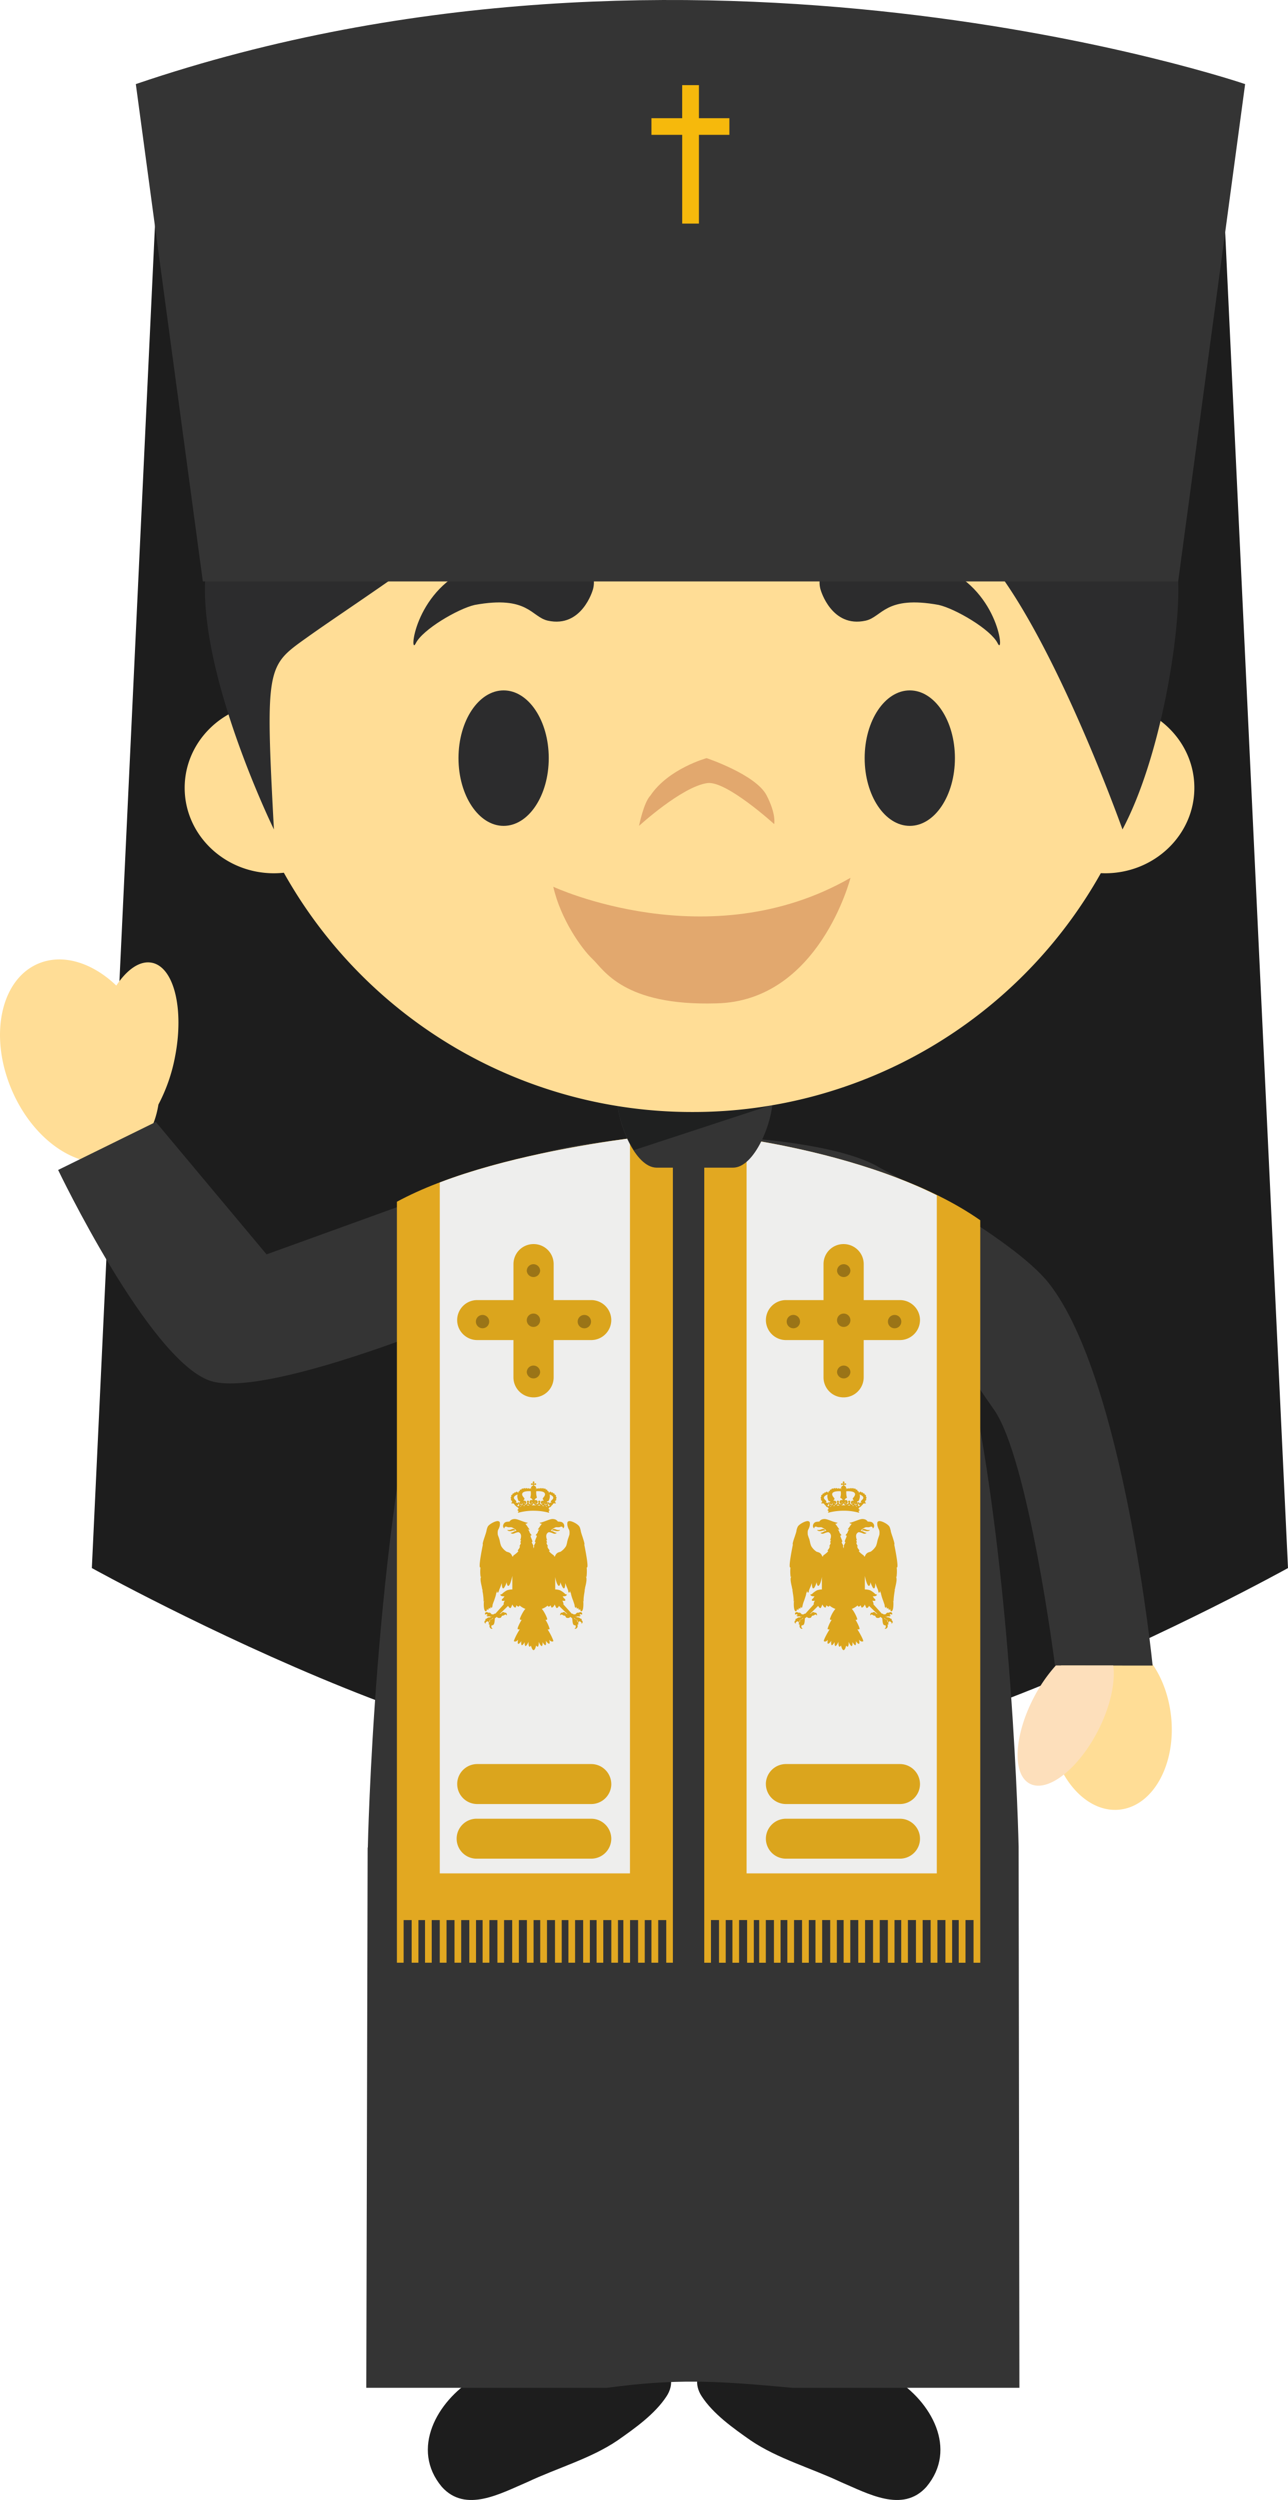 <svg xmlns="http://www.w3.org/2000/svg" width="57.08" height="110.712"><g fill-rule="evenodd" stroke-miterlimit="10" data-paper-data="{&quot;isPaintingLayer&quot;:true}" style="mix-blend-mode:normal"><path fill="#1d1d1d" d="m30.233 3.771.365 73.185C25.107 81.102 4.07 69.441 4.07 69.441L7.075 5.585z"/><path fill="#1d1d1d" d="m54.075 5.585 3.005 63.856s-21.037 11.661-26.53 7.515l.367-73.185zm-14.442 99.752c1.636 1.004 2.825 3.122 1.422 4.794-1.057 1.177-2.613.284-3.798-.216-1.31-.619-2.803-1.036-3.985-1.838-.765-.535-1.666-1.17-2.18-1.964-.16-.244-.237-.542-.18-.776zm-18.63 0c-1.637 1.004-2.823 3.122-1.422 4.794 1.057 1.177 2.615.284 3.797-.216 1.31-.619 2.804-1.036 3.986-1.838.765-.535 1.665-1.17 2.18-1.964.16-.244.237-.542.18-.776z"/><path fill="#4f4f4f" d="m41.607 81.724-1.78 23.675h-9.024l-.344-17.121h-.262l-.347 17.121h-9.023l-1.783-23.675z"/><path fill="#ffdd96" d="M51.899 76.01c.226 2.126-.796 3.973-2.284 4.13-.971.102-1.901-.544-2.491-1.595-.551.454-1.092.632-1.482.428-.73-.385-.644-1.971.193-3.538a6.2 6.2 0 0 1 1.09-1.491c.409-.839 1.075-1.412 1.873-1.495 1.488-.156 2.875 1.437 3.1 3.562M6.726 42.634c.985.188 1.444 2.055 1.03 4.168a7.5 7.5 0 0 1-.735 2.112c-.18 1.117-.748 2.012-1.643 2.39-1.67.704-3.844-.658-4.86-3.042C-.5 45.876.03 43.377 1.699 42.673c1.092-.459 2.399-.037 3.455.973.478-.715 1.046-1.114 1.57-1.012" data-paper-data="{&quot;origPos&quot;:null}"/><path fill="#343434" d="m6.905 49.685 4.908 5.865 10.554-3.816-.01.017c1.824-1.204 6.706-1.384 6.706-1.384l1.59.045h.134l1.595-.06s4.78.211 6.648 1.386c-.003-.002-.003-.004-.003-.004s5.839 3.04 7.456 5.096c3.326 4.224 4.598 16.93 4.598 16.93l-4.327-.004s-1.171-9.177-2.716-11.348c-.56-.787-.9-1.321-1.112-1.738 1.97 9.027 2.216 21.107 2.216 21.107l.035 23.967h-10.07c-3.442-.322-5.17-.405-8.207 0H16.233l.06-23.926h.008s.278-13.768 2.629-22.898c-1.376.539-7.7 2.919-9.65 2.217-2.707-.975-6.704-9.325-6.704-9.325z"/><path fill="#fddfbb" d="M49.334 73.755c.104.75-.127 1.825-.68 2.901-.874 1.691-2.223 2.74-3.01 2.338-.788-.4-.716-2.101.158-3.794a6.817 6.817 0 0 1 .99-1.445z"/><path fill="#e2a821" d="M43.442 54.04v32.88h-.298v-1.89h-.356v1.89h-.3v-1.89h-.292v1.89h-.297v-1.89h-.356v1.89h-.3v-1.89h-.354v1.89h-.297v-1.89h-.356v1.89h-.297v-1.89h-.297v1.89h-.295v-1.89h-.36v1.89h-.296v-1.89h-.354v1.89h-.301v-1.89h-.354v1.89h-.295v-1.89h-.3v1.89h-.295v-1.89h-.356v1.89h-.297v-1.89h-.295v1.89h-.3v-1.89h-.354v1.89h-.297v-1.89h-.3v1.89h-.294v-1.89h-.36v1.89h-.294v-1.89h-.238v1.89h-.297v-1.89h-.356v1.89h-.295v-1.89h-.297v1.89h-.297v-1.89h-.357v1.89h-.297V50.191s7.736.706 12.23 3.848"/><path fill="#eeeeed" d="M33.086 82.964V50.445c2.139.337 5.58 1.065 8.43 2.488v30.03h-8.43z"/><path fill="#dba51d" d="M38.272 70.696v.005zm-3.264-1.286c-.061-.083.122-.965.13-1.009h-.001c-.025-.019.015-.154.085-.354.029-.089.057-.174.07-.224 0-.01 0-.02.004-.03a.602.602 0 0 1 .066-.198c.073-.104.31-.234.433-.234.054 0 .087.039.092.063.02.126-.02.21-.05.28a.385.385 0 0 0-.04.095.96.96 0 0 0 0 .16c.006.03.026.082.04.13.015.036.028.069.036.095.005.02.009.05.018.076.012.07.031.138.057.204.056.097.133.18.225.244.019.012.04.02.063.024.068.021.15.045.206.197h.039a.169.169 0 0 0-.01-.015c-.005-.015.023-.039.07-.071.055-.044.135-.099.165-.159h-.007c-.014 0-.02-.009-.024-.013-.002-.006.007-.02.027-.046a.334.334 0 0 0 .073-.141h-.01a.044.044 0 0 1-.01-.013c-.001-.004.006-.017.016-.039a.437.437 0 0 0 .046-.115c-.004.002-.017.002-.017.002a.054.054 0 0 1-.008-.013c-.003-.005.004-.02.01-.048a.347.347 0 0 0 .026-.067c-.01.011-.03.015-.03.015h-.007l-.004-.002v-.002c.045-.113.052-.205.015-.27-.033-.065-.096-.08-.096-.08h-.002c-.077.011-.123.03-.16.043a.239.239 0 0 1-.09.028c-.026 0-.087-.017-.087-.043l-.002-.007.004.005a.27.27 0 0 0 .119-.039c.039-.02.078-.044.12-.044h.008c.005-.045-.144-.135-.205-.158a.195.195 0 0 0-.048-.005l-.042.002h-.037a.285.285 0 0 1-.052-.004l-.018-.009c-.02-.006-.041-.015-.063-.015-.04 0-.06.024-.068.076l-.002.009-.002-.007c-.052-.039-.066-.104-.042-.165a.186.186 0 0 1 .172-.128s.049-.007.09-.007c0 0 .003 0 .005.003.004-.01.01-.013.017-.02.03-.037.077-.091.214-.098.08-.002.19.042.304.083.088.037.179.064.273.082h.01l-.01.009s-.031.037-.091.037h-.007c.035.04.067.082.096.127.005.01.013.019.022.03.009.015.02.03.03.043.022.028.036.046.027.056-.003.003-.013.005-.013.005a.162.162 0 0 1-.055-.024c.015.019.042.052.048.067.009.016.017.033.024.05.009.024.018.05.028.063.004.01.011.018.02.024.024.024.05.054.042.074a.075.075 0 0 1-.022.007c-.007 0-.013 0-.02-.003.007.009.01.016.007.018 0 .002-.005.002-.007.006.002.002.002.005.002.007.005.026.025.065.04.106.028.066.054.124.037.148-.003.004-.013.004-.013.004h-.005s-.002.003-.006 0a.254.254 0 0 0 .042.092c.02.043.039.075.03.095l-.011.007c.004.015.018.052.024.095.007-.043.022-.08.022-.095a.03.03 0 0 0-.004-.007c-.011-.019.006-.052.03-.095.016-.03.03-.06.042-.092-.01.003-.013 0-.013 0-.01 0-.011 0-.016-.004-.013-.024.01-.082.039-.148.018-.041.036-.08.04-.108v-.005c0-.004-.002-.004-.004-.006-.003-.005.002-.008.004-.018-.004.003-.02.003-.02.003-.01 0-.02-.003-.02-.007-.008-.019.02-.05.04-.074a.072.072 0 0 0 .022-.024.246.246 0 0 0 .028-.063c.009-.021.013-.039.022-.05a.406.406 0 0 1 .053-.067 1.18 1.18 0 0 1-.062.024c-.004 0-.008-.002-.008-.005-.01-.01.004-.028.028-.056.007-.014.02-.028.03-.044.007-.01.016-.019.022-.03a.825.825 0 0 1 .094-.126h-.008a.122.122 0 0 1-.092-.036l-.004-.01h.006c.083-.01.179-.047.273-.082.116-.041.22-.085.304-.083.138.007.182.061.212.098.007.007.013.01.02.02l.006-.003c.04 0 .09.007.09.007.087 0 .148.065.172.128a.146.146 0 0 1-.041.165l-.002.007-.005-.009c-.011-.052-.03-.076-.067-.076-.024 0-.044.009-.064.015a.044.044 0 0 0-.017.009.292.292 0 0 1-.052.004h-.04l-.037-.002a.267.267 0 0 0-.05.005c-.062.023-.21.113-.206.158h.009c.04 0 .079.024.12.043.037.02.079.042.116.04l.004-.005v.007c0 .026-.061.043-.087.043h-.002a.222.222 0 0 1-.087-.028c-.04-.013-.086-.033-.16-.043h-.005s-.061.015-.096.08c-.033.065-.028.157.016.27v.002l-.003.002h-.015a.04.04 0 0 1-.02-.015c.007.026.016.047.022.067.01.028.016.043.013.048-.002.009-.018.013-.018.013l-.01-.002c.01.04.026.078.046.114.013.023.022.036.015.04-.002.006-.004.013-.017.013h-.003a.294.294 0 0 0 .077.141c.017.026.028.039.024.046 0 .004-.021.012-.021.012h-.01c.034.062.11.118.164.16.048.034.077.056.075.071-.005.007-.011.015-.018.015h.05c.055-.152.14-.176.206-.197.024-.007.043-.011.065-.024a.83.83 0 0 0 .225-.244 1.33 1.33 0 0 0 .057-.204c.005-.026.013-.056.018-.076l.032-.095c.016-.048.035-.1.042-.13a.642.642 0 0 0 0-.16.308.308 0 0 0-.037-.095c-.03-.07-.07-.154-.053-.28.004-.024.035-.063.094-.063.123 0 .36.13.433.234.03.042.05.133.068.198l.002.03c.021.075.045.15.072.224.063.2.107.334.08.354h-.001c.01.044.192.926.13 1.009-.001.004-.01.006-.01.006h-.012c.006.029.022.183-.005.417l-.002.009-.028-.037c.014.029.023.06.028.092.012.11-.024.252-.048.367a.828.828 0 0 0-.024.128v.009l-.004-.005c0-.004-.011-.011-.02-.026v.005c.008.015.013.03.018.043 0 .026-.01.072-.018.126-.013.096-.035.23-.035.372v.008l-.004-.004c0-.005-.018-.02-.03-.035l.008.02a.078.078 0 0 1 .017.026c.005.048.013.319-.05.402-.013.016-.026.024-.041.026h-.003c-.02 0-.037-.037-.05-.111-.01.018-.024.046-.037.046l-.002-.002c-.026-.005-.04-.061-.046-.096-.004.015-.022.04-.037.04-.024 0-.037-.049-.044-.09-.004.022-.031.054-.031.054-.03 0-.04-.058-.045-.1 0-.01-.003-.019-.003-.026-.015-.05-.041-.121-.067-.197a2.12 2.12 0 0 1-.092-.298c-.002-.015-.007-.031-.004-.044h-.014a.816.816 0 0 0-.024-.08c-.006.03-.017.074-.036.074h-.01l-.015.002-.022-.085a.346.346 0 0 0-.036-.104c-.027-.059-.055-.139-.09-.235 0 .054-.007.189-.04.224-.008.007-.022.009-.022.009-.011 0-.021-.007-.035-.013a.87.87 0 0 1-.115-.256c-.01.052-.028.16-.068.16h-.005c-.072-.006-.135-.239-.18-.441v.599h.03a.657.657 0 0 1 .212.04.92.92 0 0 1 .212.156c.02.018.043.02.06.022.007.002.014.002.016.009.005.002.005.004.005.006-.014.05-.064.07-.16.07h-.026c.004.004.006.009.01.012.023.038.044.075.066.09.009.004.057.043.04.083-.007.013-.024.017-.048.017a.317.317 0 0 1-.084-.011c.04.067.062.133.046.165l.374.413.01-.002c.027 0 .045.009.053.02.003.003.003-.003.003.013h.096c.008-.016.057-.068.08-.074.009-.003.032-.003.032-.003a.12.12 0 0 1 .03.003l.006.004a.11.11 0 0 1 .07-.03c.03 0 .062.017.072.041a.065.065 0 0 1-.006.074l-.002.004-.003-.004c-.01-.018-.026-.025-.057-.025l-.03.02c0 .013-.004.033-.004.037a.036.036 0 0 0 .018.003l.03-.005.006-.002-.005.007c0 .004-.027.043-.08.045a.51.51 0 0 1-.041-.01.073.073 0 0 0-.033.01.094.094 0 0 1-.033.009c-.011 0-.032-.009-.042-.013v.004c.01.018.066.035.09.039a.26.26 0 0 1 .063.009.18.18 0 0 1 .057.043c.005.003.02.005.02.005.01.002.026.005.033.015.008.009.008.017.002.037 0 .004-.004.006-.01.006.036.027.058.057.058.09a.087.087 0 0 1-.052.071l-.01.002.005-.006a.06.06 0 0 0 .002-.044c-.02-.036-.083-.054-.091-.056-.018.017-.033.033-.05.033h-.003c-.024-.005-.024-.031-.026-.048 0-.011-.002-.015-.004-.024-.018-.033-.042-.035-.053-.035v.002l-.002-.002c-.002-.002-.08-.052-.105-.085.009.043.054.066.094.083.024.013.042.02.052.03.005.009.003.024.003.037 0 .013-.003.029.002.037.002.002.015.005.015.005.018.006.037.008.039.032.003.007-.004.011-.013.02-.004.004-.013.008-.013.013 0 .002.009.006.013.008.009.006.016.011.016.016-.003.019-.038.024-.055.024a.137.137 0 0 1-.007.136.11.11 0 0 1-.096.053.05.05 0 0 1-.017-.013v-.003l.004-.002a.094.094 0 0 0 .044-.058c.009-.031-.007-.068-.018-.085l-.024.004c-.085 0-.096-.132-.107-.23a.277.277 0 0 0-.017-.094c-.002-.004-.018-.008-.018-.008-.008-.003-.013-.003-.015-.005-.007-.002-.011-.011-.015-.017-.01-.008-.016-.018-.02-.018-.006-.002-.017.01-.026.02-.01.004-.015.013-.024.018a.175.175 0 0 1-.064.01c-.03 0-.057-.004-.067-.015-.016-.009-.03-.032-.042-.055-.004-.012-.013-.02-.017-.03-.06-.004-.1-.017-.116-.045h-.005l-.008-.002a.067.067 0 0 0-.033-.007s-.018.007-.044.042l-.004.01v-.011a.122.122 0 0 1 .017-.1c.022-.024.057-.024.07-.024h.018a.025.025 0 0 1 .01-.015c.009-.006.044-.008.044-.008.018 0 .03.002.038.008a.195.195 0 0 1 .048.046c.006.002.039.022.052.028l.02.002-.376-.36a.248.248 0 0 1-.037.058c-.02.026-.06.039-.06.039-.027 0-.063-.093-.087-.158-.035.071-.087.134-.126.134-.011 0-.02-.002-.024-.01-.011-.005-.02-.039-.027-.089-.035.03-.072.058-.096.058h-.008c-.018-.004-.031-.028-.04-.052a.881.881 0 0 1-.258.154c.078.07.22.346.238.437.003.008.009.033-.004.038-.018.006-.048.01-.048.01-.007 0-.015 0-.022-.004.079.128.164.304.179.378 0 .011.007.034-.011.041a.14.14 0 0 1-.052.009c-.01 0-.02 0-.033-.002.103.154.234.402.256.488.004.024.009.037 0 .04-.015.004-.03.01-.044.01-.057 0-.094-.034-.14-.084.023.078.024.15.013.171a.127.127 0 0 1-.015.016l-.004.002c-.033 0-.085-.054-.134-.124a.413.413 0 0 1-.008.172c-.003.004-.007.01-.013.01h-.005c-.03 0-.078-.065-.122-.141.002.082-.002.148-.022.172-.003.004-.013.007-.013.007-.04 0-.092-.092-.136-.19.007.095-.006.178-.028.205a.02.02 0 0 1-.013.01c-.002.003-.004.003-.004.003-.018 0-.042-.02-.068-.048-.022.11-.064.2-.11.2-.048 0-.09-.096-.113-.207-.024.033-.048.055-.07.055l-.007-.003s-.008-.002-.013-.01c-.02-.027-.03-.109-.026-.205-.044.099-.096.189-.135.189-.007 0-.011-.002-.013-.007-.018-.023-.027-.088-.02-.17-.048.075-.094.14-.127.14h-.002c-.004-.002-.011-.006-.013-.013a.448.448 0 0 1-.007-.184c-.05.074-.107.132-.142.132h-.004c-.01-.002-.011-.004-.013-.011-.013-.021-.01-.087.008-.165-.041.05-.087.078-.126.078-.018 0-.031-.006-.044-.01-.011-.003-.011-.016-.007-.04.024-.086.15-.332.254-.486l-.024.001a.12.12 0 0 1-.055-.01c-.015-.007-.011-.031-.006-.041.041-.133.101-.26.177-.378-.007.003-.016.003-.024.003a.1.1 0 0 1-.044-.01c-.015-.004-.011-.028-.007-.037.05-.16.132-.308.239-.437a.836.836 0 0 1-.26-.147c-.01.023-.02.041-.035.046h-.01c-.023 0-.06-.029-.095-.06-.01.05-.02.085-.027.09-.004.008-.013.01-.024.01-.038 0-.091-.063-.128-.135-.022.064-.06.16-.086.16-.02 0-.04-.014-.061-.04a.57.57 0 0 1-.037-.058l-.367.36a.078.078 0 0 1 .015-.002l.048-.028a.195.195 0 0 1 .049-.046c.01-.006.02-.008.05-.008a.123.123 0 0 1 .032.008c.003.005.007.009.013.015h.014c.015 0 .048 0 .072.025.02.03.026.066.017.1v.01l-.006-.011c-.023-.034-.053-.041-.053-.041-.01 0-.015.004-.027.007-.003.002-.01.002-.01.002-.017.028-.055.041-.116.046-.007.008-.011.017-.017.03-.016.022-.024.045-.04.054-.015.011-.037.015-.067.015a.15.15 0 0 1-.064-.011c-.008-.004-.017-.013-.024-.016-.011-.012-.02-.023-.028-.02-.002 0-.011.008-.015.017-.005.007-.011.015-.018.017-.004.002-.01.002-.022.005a.055.055 0 0 0-.013.008c-.01.014-.011.048-.017.094-.007.098-.02.23-.105.23-.01 0-.016-.002-.027-.004-.008.017-.026.055-.017.085.004.021.022.043.048.058l.002.002-.002.003c-.004.01-.03.013-.03.013-.022 0-.057-.016-.08-.053-.014-.021-.036-.066-.01-.136-.015 0-.05-.004-.053-.024-.004-.005.007-.009.014-.016.006-.002.013-.006.013-.008 0-.005-.004-.009-.014-.013-.006-.009-.01-.013-.01-.02.002-.024.02-.026.043-.032l.009-.005c.007-.008.002-.024.002-.037 0-.013-.002-.028.007-.037.006-.01.026-.017.048-.03.04-.017.089-.039.096-.083a.588.588 0 0 1-.105.085v.002-.002h-.004a.056.056 0 0 0-.05.035c-.005.009-.005.013-.005.024-.004.018-.006.043-.026.048h-.004c-.018 0-.03-.016-.046-.033-.016.002-.074.02-.094.056a.074.074 0 0 0 0 .044l.004.006-.007-.002c-.03-.013-.05-.039-.05-.071 0-.033.02-.063.057-.09-.006 0-.015-.002-.015-.006-.002-.02-.002-.028.006-.037.007-.011.02-.013.037-.015a.045.045 0 0 0 .013-.005.217.217 0 0 1 .06-.043c.015-.007.065-.008.065-.008.02-.005.079-.022.09-.04v-.004c-.011.004-.035.013-.055.013 0 0-.011-.002-.024-.009a.06.06 0 0 0-.035-.011l-.015.005c-.011.004-.015.006-.024.006-.05-.002-.08-.041-.08-.045l-.005-.007.01.002s.014.005.035.005c0 0 .005 0 .009-.003-.002-.004-.002-.024-.002-.036a.166.166 0 0 0-.045-.02c-.02 0-.03.006-.04.024l-.005.004-.001-.004c-.018-.025-.023-.048-.01-.075a.084.084 0 0 1 .073-.04.116.116 0 0 1 .072.03c0-.002.004-.004.01-.007h.025c.013 0 .026 0 .03.003a.213.213 0 0 1 .083.074h.096c0-.016 0-.009.003-.013.006-.011.023-.018.053-.018h.01l.374-.413c-.018-.03.006-.098.046-.164a.375.375 0 0 1-.086.01c-.026 0-.036-.004-.046-.017-.017-.04.033-.079.04-.083.022-.015.04-.052.068-.089 0-.004.004-.011.004-.013h-.033c-.087 0-.135-.024-.147-.072v-.004c.005-.009.02-.009.02-.009.016-.002.037-.004.057-.022a.92.92 0 0 1 .212-.156.628.628 0 0 1 .208-.039h.013v-.557c-.03.192-.096.392-.162.398h-.002c-.042 0-.06-.108-.068-.161-.037.117-.078.217-.118.257-.01.006-.03.013-.03.013h-.007a.037.037 0 0 1-.015-.009c-.037-.034-.04-.174-.042-.224a2.136 2.136 0 0 1-.092.233.713.713 0 0 0-.038.104c0 .024-.01.087-.04.087v-.002c-.02 0-.031-.044-.035-.074a.643.643 0 0 0-.025.072c0 .002-.01.008-.01.008h-.004c0 .014-.003.029-.005.044-.004.006-.004.013-.004.015-.013.072-.053.176-.086.28-.03.073-.055.149-.072.226-.008.042-.017.1-.043.1h-.005c-.013 0-.024-.032-.03-.054-.007.041-.018.089-.044.093-.015 0-.031-.028-.037-.043-.004.035-.022.091-.046.096l-.007.002c-.015 0-.023-.028-.033-.045-.012.073-.028.11-.05.11a.056.056 0 0 1-.041-.026c-.066-.082-.055-.354-.05-.402a.052.052 0 0 1 .015-.026.088.088 0 0 0 .009-.02c-.011.015-.03.031-.03.035l-.005.004v-.008c.005-.142-.02-.276-.035-.372-.006-.054-.018-.1-.016-.126 0-.013.009-.028.016-.043 0-.003 0-.005.002-.005-.01.016-.02.022-.02.026l-.004.005v-.009c-.002-.03-.014-.076-.024-.128-.026-.115-.06-.257-.052-.367.006-.024.02-.066.03-.092l-.031.038v-.01c-.028-.234-.008-.388-.006-.417h-.015l-.007-.006z"/><path fill="#dba51d" d="M38.474 67.805c.017-.005.059-.02.072-.04.004-.004.004-.008.004-.013v-.002l-.004.002c-.021.003-.061.005-.061.005-.055 0-.088-.016-.118-.029-.013-.004-.03-.008-.04-.015a.334.334 0 0 0-.065-.005.049.049 0 0 0-.02.01c-.011.004-.024.021-.035.037a.039.039 0 0 1-.011.015l-.004.006h.009l.03-.002c.035 0 .07.007.103.02l.037.01a.37.37 0 0 0 .103 0m-2.19-.048a.5.5 0 0 1-.065-.005l-.002-.002v.002c-.003.005 0 .011.002.016.015.019.057.034.072.037a.324.324 0 0 0 .102 0l.04-.009a.327.327 0 0 1 .133-.017h.007l-.005-.007c0-.004-.004-.009-.011-.017-.008-.016-.021-.033-.034-.037-.005-.007-.02-.007-.033-.007-.022 0-.042 0-.052.002a.211.211 0 0 1-.04.016c-.031.013-.066.028-.114.028m.562-1.047-.04-.011a.107.107 0 0 1-.033.033c.03-.009.059-.013.073-.022zm-.35-.178h-.003l.005.002zm.469.128a.133.133 0 0 1-.056.044.944.944 0 0 1 .113-.018.1.1 0 0 1-.057-.026zm.999.04c-.018.006-.033.008-.048.01l.076.02zm.313-.166.002-.002h-.002zm-1.041.133h-.004a.123.123 0 0 1-.094-.04c-.01.007-.031.04-.063.053l.162-.013zm.149-.103c-.013.061-.072.096-.131.1.048-.002.098-.002.15-.002h.079a.14.14 0 0 1-.098-.098zm.303.111a.092.092 0 0 1-.05-.045.2.2 0 0 1-.083.035c.049.002.09.008.134.01zm.158.025a.112.112 0 0 1-.037-.04.196.196 0 0 1-.055.026c.03 0 .062.004.092.013zm-.24-.162c-.011-.011-.02-.024-.02-.034 0-.028.022-.048.05-.048.022 0 .044.019.044.048 0 .013-.01.026-.017.034 0 .009.015.089.076.089h.017a.21.21 0 0 0 .042-.03c.013-.013.02-.028.017-.042 0-.017-.003-.028-.013-.03h-.004s-.015 0-.024.009c.013-.004.024-.004.028.004.009.016.01.026.007.039-.017.022-.057.027-.057.027h-.004s-.035-.003-.04-.059a.072.072 0 0 1 .02-.057c.02-.019.043-.032.063-.032.018 0 .027.004.035.013a.08.08 0 0 0-.021-.059c-.007-.013-.018-.022-.018-.035 0-.008.015-.03.033-.052.034-.043.08-.104.074-.163-.02-.106-.194-.121-.297-.121-.048 0-.092.002-.092.002-.008.158.015.228.022.258.007.012.009.016.007.022-.003.017-.057.039-.057.044h-.004c-.014.015-.04.052-.04.078.022-.007.039-.013.055-.013.063 0 .076.067.078.095a.066.066 0 0 1-.017.052c-.013.018-.035.024-.053.024h-.012s-.03-.004-.04-.054c0-.005 0-.013.004-.015l.018-.009h.004c.004 0 .014.002.024.018 0-.007 0-.011-.004-.016-.007-.008-.014-.013-.024-.013a.019.019 0 0 0-.022.012c-.007.004-.011.014-.01.03.01.058.084.06.093.06 0 0 .042-.004.066-.028a.062.062 0 0 0 .013-.048zm-.538.003c0 .013-.011.032-.024.047-.006.007-.02.016-.033.013-.032-.002-.048-.026-.046-.047 0-.02.013-.026.033-.022a.13.13 0 0 0-.022-.004h-.004c-.01.004-.013.019-.013.028.002.024.035.065.072.071.027.004.074-.028.077-.086a.044.044 0 0 1-.02-.037c0-.028.019-.048.046-.048.023 0 .043.019.043.048a.05.05 0 0 1-.013.034c.013.068.048.072.077.072h.013c.033 0 .079-.017.085-.065 0-.013-.037-.033-.037-.033s-.015.005-.02.016c-.004.003-.004.006-.004.013.006-.018.03-.022.03-.022s.022.008.02.03c0 .02-.02.05-.044.05h-.002c-.07-.008-.074-.045-.074-.074 0-.002 0-.006-.003-.008-.004-.017.005-.039.02-.057a.1.1 0 0 1 .07-.03c.017 0 .033.006.048.015a.12.12 0 0 0-.052-.085h-.004v-.002c-.013-.007-.046-.024-.048-.037 0-.006.002-.011.004-.022a.582.582 0 0 0 .015-.258s-.04-.002-.085-.002c-.098 0-.277.015-.293.121-.007.059.037.12.073.163.019.022.03.044.03.052 0 .013-.007.022-.015.035a.084.084 0 0 0-.027.058.068.068 0 0 1 .04-.01c.046 0 .085.043.087.083zm1.054.117c-.005.004-.014.004-.02.004-.016 0-.035-.015-.037-.03-.003-.037.017-.078.063-.085 0-.002.022-.002.022-.002s.019.002.035.017a.077.077 0 0 0-.018-.028c-.008-.011-.017-.022-.017-.033 0-.026.026-.047.05-.073.026-.027.06-.059.06-.098-.003-.087-.143-.137-.167-.146.046.122-.035.278-.042.285a.174.174 0 0 1-.085.022.09.09 0 0 1 .02.01c.01.011.01.038.007.068-.007.058-.07.063-.07.063s-.02.002-.03-.012c-.008-.006-.01-.016-.01-.03.005-.026.035-.03.035-.03h.007s.007 0 .017.009c0-.005-.002-.007-.006-.009-.005-.004-.018-.006-.018-.006a.056.056 0 0 0-.041.024c-.005.01-.013.023-.005.05.009.023.027.03.04.03l.01-.002h.009s.035-.005.07-.072v-.019c0-.02.015-.04.035-.04a.04.04 0 0 1 .04.039.036.036 0 0 1-.03.037v.003c-.02.026-.027.047-.021.067a.041.041 0 0 0 .022.024l.018.004c.017 0 .04-.009.056-.041zm-1.414-.047c.004.008 0 .03-.01.04-.01.013-.025.016-.045.009.024.026.046.039.06.039.023 0 .034-.024.034-.038a.094.094 0 0 0-.02-.06c-.02-.004-.028-.017-.028-.036 0-.02.015-.04.037-.04s.037.019.037.039c0 .009 0 .016-.006.022.02.044.06.07.094.072.008 0 .019-.007.028-.015.013-.013.015-.032.013-.052-.002-.016-.028-.042-.052-.037a.043.043 0 0 0-.02.01c.009-.004.022-.006.022-.006.022 0 .035.019.037.033 0 .008 0 .019-.01.026-.001.008-.01.015-.022.017h-.01c-.028 0-.07-.035-.074-.085 0-.021.007-.037.015-.043.009-.007.016-.013.027-.015-.037-.002-.08-.007-.094-.022-.007-.007-.086-.163-.04-.285-.026.009-.168.059-.168.146-.002.038.033.071.06.098.025.026.05.047.05.073 0 .011-.01.023-.02.033-.005.008-.01.02-.016.028a.092.092 0 0 1 .048-.017c.038 0 .068.035.073.065zm-.328-.198a.06.06 0 0 1 .017-.04.05.05 0 0 1-.03-.045c0-.02.019-.042.04-.046a.054.054 0 0 1-.016-.039c0-.024.022-.046.053-.046 0 0 .006 0 .01.002 0-.006-.004-.015-.004-.021 0-.026.017-.043.052-.043a.128.128 0 0 1 .022.01c-.002-.004-.002-.009-.002-.013 0-.023.02-.043.052-.043 0 0 .013.004.022.015.002-.024.022-.044.044-.044.024 0 .04.015.044.037l.035-.002c0-.004-.005-.009-.005-.017 0-.024.022-.046.053-.046l.013.004c-.005-.006-.007-.015-.007-.026 0-.024.024-.045.057-.045 0 0 .009.002.017.008l-.002-.008a.048.048 0 0 1 .048-.046c.014 0 .027.008.035.02.004-.022.044-.037.044-.037.02-.001.039.01.046.03a.045.045 0 0 1 .044-.033c.02 0 .04.018.043.044.002-.022.042-.037.042-.037.024 0 .039.015.045.037.005-.02.02-.028.04-.028a.042.042 0 0 1 .042.043v.005h.013a.117.117 0 0 1-.013-.059c0-.054.038-.1.09-.109v-.048h-.03c-.001.016-.034.022-.034.022s-.01-.006-.022-.021c0 0-.01-.01-.01-.02 0-.013.009-.024.019-.026.004-.009.035-.015.035-.015s.01.006.013.015h.03v-.033c-.012-.002-.022-.011-.022-.024 0-.012.01-.019.02-.022.002-.013.022-.023.022-.023.013 0 .022.01.022.024.013.001.024.008.024.021 0 .011-.008.02-.018.024v.033h.024c0-.009.01-.015.036-.015 0 0 .006.006.01.015.01.002.02.013.02.026 0 .011-.01.019-.02.021 0 .014-.024.02-.024.02-.011 0-.022-.006-.022-.022h-.024v.048a.116.116 0 0 1 .088.109c0 .017-.005.03-.01.045l-.001.005v-.002c-.002.006-.006.011-.006.011h.012v-.005a.042.042 0 0 1 .044-.043c.017 0 .033.011.039.028.007-.022.024-.037.044-.037.022 0 .04.015.044.037a.045.045 0 0 1 .046-.044c.017 0 .035.016.04.033.005-.017.025-.03.045-.03.021 0 .04.016.043.037.012-.011.023-.02.04-.02.024 0 .044.024.044.048v.006c.006-.006.028-.008.028-.008.024 0 .048.021.048.045 0 .01-.004.02-.011.026l.018-.004c.028 0 .05.022.05.046 0 .008-.002.013-.007.017l.04.002a.04.04 0 0 1 .04-.037c.027 0 .045.02.047.044.005-.011.016-.015.029-.015.024 0 .046.019.046.043 0 .004 0 .009-.003.013.007-.006.027-.011.027-.011a.043.043 0 0 1 .045.044c0 .006 0 .015-.006.021.007-.002.01-.002.017-.002.027 0 .048.022.048.045a.072.072 0 0 1-.015.04c.02.004.035.026.035.046s-.012.038-.03.045c.013.009.02.023.02.039a.05.05 0 0 1-.047.048l-.01-.002c.008.009.01.02.01.032a.045.045 0 0 1-.022.04h.005c.026.002.04.015.043.028.003.011-.002.017-.01.026-.005.002-.007.002-.022.002l-.022-.002s-.004-.004-.026-.004a.133.133 0 0 0-.046.03l-.002.004c-.005.018-.038.042-.038.042-.032.037-.076.091-.111.095l-.024.002c.005.003.009.01.009.016 0 .008-.005.013-.005.013-.004.006-.006.008-.011.008h-.011v.042c.03.005.046.028.046.045-.004.018-.021.031-.046.033v.037l.007.002c.015.002.02.009.02.017 0 .005 0 .011-.005.016-.004.004-.006.008-.011.008h-.004a2.479 2.479 0 0 0-.67-.087c-.237 0-.471.031-.672.087h-.002c-.011 0-.017-.013-.017-.024 0-.008.004-.015.022-.016v-.04c-.025-.004-.038-.015-.042-.033-.002-.015.009-.037.042-.043v-.044h-.005c-.011 0-.017-.013-.017-.021 0-.006.002-.012.006-.016l-.056-.008a.22.22 0 0 1-.06-.069c-.004-.01-.008-.016-.015-.02h-.004c-.013 0-.03-.024-.035-.042v-.008c-.018-.013-.033-.029-.084-.029l-.03.007c-.01.002-.022-.009-.022-.022 0-.006.007-.028.053-.032a.044.044 0 0 1-.024-.039c0-.012.004-.024.013-.033l-.01.002a.048.048 0 0 1-.05-.048zm-2.44 12.593a.891.891 0 0 1 .893-.884h5.048a.89.89 0 0 1 .89.884c0 .491-.4.887-.89.887h-5.048a.89.89 0 0 1-.892-.887m0 2.422a.89.89 0 0 1 .892-.885h5.048c.49 0 .89.395.89.885 0 .491-.4.884-.89.884h-5.048a.889.889 0 0 1-.892-.884m.892-23.853a.889.889 0 0 0-.891.884c.001.49.4.888.89.887h1.664v1.651a.885.885 0 0 0 .89.887.889.889 0 0 0 .89-.887v-1.651h1.605a.89.89 0 0 0 .89-.887c0-.487-.4-.884-.89-.884h-1.604v-1.595c0-.489-.4-.885-.891-.885a.885.885 0 0 0-.89.885v1.595h-1.663"/><path fill="#9a7417" d="M37.095 58.467a.296.296 0 1 1 .592 0 .296.296 0 0 1-.592 0m0-2.186a.296.296 0 1 1 .592 0 .297.297 0 0 1-.592 0m0 4.489a.296.296 0 1 1 .592 0 .297.297 0 0 1-.592 0m2.553-2.538c.162 0 .294.132.295.295a.296.296 0 0 1-.593 0 .298.298 0 0 1 .298-.295m-4.514 0a.296.296 0 1 1 .002.59.296.296 0 0 1-.002-.59"/><path fill="#e2a821" d="M17.59 53.219c4.386-2.38 12.23-3.028 12.23-3.028v36.728h-.294v-1.888h-.356v1.888h-.3v-1.888h-.297v1.888h-.295v-1.888h-.356v1.888h-.297v-1.888h-.238v1.888h-.295v-1.888h-.356v1.888h-.297v-1.888h-.298v1.888h-.297v-1.888h-.358v1.888h-.295v-1.888h-.297v1.888h-.298v-1.888h-.355v1.888h-.3v-1.888h-.295v1.888h-.295v-1.888h-.356v1.888h-.296v-1.888h-.36v1.888h-.295v-1.888h-.356v1.888h-.3v-1.888h-.292v1.888h-.297v-1.888h-.36v1.888h-.296v-1.888h-.354v1.888h-.3v-1.888h-.356v1.888h-.297v-1.888h-.292v1.888h-.3v-1.888h-.356v1.888h-.298v-33.7"/><path fill="#eeeeed" d="M19.49 52.364c2.85-1.087 6.355-1.676 8.428-1.954v32.553H19.49z"/><path fill="#dba51d" d="m22.76 70.696-.001.005v-.005zm3.133-2.295c.008.044.192.926.13 1.009-.004.004-.011.006-.011.006H26c.003.029.018.183-.007.417v.009l-.03-.037c.009.026.027.068.027.092.01.11-.022.252-.05.367a.596.596 0 0 0-.02.128l-.003.009-.006-.005c0-.004-.007-.011-.015-.026v.005a.095.095 0 0 1 .015.043.788.788 0 0 1-.015.126c-.016.096-.04.23-.033.372v.008l-.007-.004c-.002-.005-.02-.02-.03-.035a.084.084 0 0 0 .008.02.04.04 0 0 1 .016.026c.006.048.015.319-.048.402a.062.062 0 0 1-.042.026c-.024 0-.04-.037-.052-.111-.007.018-.033.046-.033.046s-.007 0-.007-.002c-.024-.005-.04-.061-.046-.096-.007.015-.021.043-.037.043h-.002c-.024-.003-.035-.052-.042-.093-.004.022-.015.054-.03.054-.028 0-.042-.058-.046-.1 0-.01-.004-.024-.004-.028-.015-.05-.04-.122-.065-.198a1.797 1.797 0 0 1-.09-.28v-.015a.082.082 0 0 1-.01-.044h-.012l-.002-.008c-.005-.012-.012-.037-.022-.072-.007.03-.017.074-.037.074h-.002v.002c-.03 0-.038-.063-.04-.087 0-.015-.017-.052-.037-.104a4.725 4.725 0 0 1-.094-.233c0 .05-.004.189-.04.224-.006.007-.022.009-.022.009h-.01l-.02-.013a.75.75 0 0 1-.118-.256c-.01.052-.028.16-.07.16-.064-.006-.134-.206-.164-.398v.556h.016c.07.002.14.015.205.04a.89.89 0 0 1 .215.156c.019.018.045.02.06.022.005 0 .013 0 .018.009v.004c-.013.048-.06.072-.15.072h-.036c.004.002.007.009.009.012.017.034.04.065.07.09.007.004.054.043.037.083-.004.013-.02.017-.05.017a.345.345 0 0 1-.08-.011c.038.067.062.135.045.165l.373.413h.014c.026 0 .043.007.05.018.002.003.002-.003.002.013h.096c.01-.016.057-.068.083-.074.007-.003.017-.003.037-.003h.02c.004.003.006.005.006.007a.112.112 0 0 1 .075-.03c.03 0 .056.016.072.041.013.026.009.05-.01.074l-.003.004-.002-.004c-.007-.018-.038-.025-.038-.025-.017 0-.035.012-.048.02l-.002.037c.005.003.016.003.016.003.015 0 .03-.005.03-.005l.009-.002-.005.007a.106.106 0 0 1-.08.045h-.005a.18.18 0 0 1-.04-.01.065.065 0 0 0-.03.01.098.098 0 0 1-.03.009.12.12 0 0 1-.044-.013v.004c.007.018.066.035.09.039.021 0 .042.004.063.009.02.012.04.026.056.043.003.003.012.005.02.005.009.002.027.005.035.015.005.009.005.017.003.037-.003.004-.014.006-.014.006.037.027.057.057.057.09a.08.08 0 0 1-.05.071l-.01.002.006-.006a.074.074 0 0 0 0-.044c-.02-.036-.08-.054-.094-.056-.013.017-.03.033-.046.033h-.005c-.021-.005-.021-.031-.024-.048 0-.011 0-.015-.006-.024-.018-.033-.042-.035-.05-.035h-.005v.002-.002a.667.667 0 0 1-.107-.085c.01.043.057.066.098.083.022.013.042.02.049.03.008.009.006.024.006.037-.004.013-.004.029.002.037 0 .002.015.005.015.005.016.006.036.008.04.032 0 .007-.01.011-.013.02-.007.004-.013.008-.013.013 0 .002.006.006.013.008.006.006.013.011.013.016 0 .019-.053.024-.053.024.029.069.005.115-.01.136a.101.101 0 0 1-.092.053s-.013-.003-.018-.013l-.002-.003.002-.002a.088.088 0 0 0 .048-.058c.01-.031-.008-.068-.017-.085a.127.127 0 0 1-.026.004c-.088 0-.096-.132-.105-.23a.349.349 0 0 0-.018-.094c-.004-.004-.017-.008-.017-.008-.007-.003-.013-.003-.018-.005-.004-.002-.008-.011-.017-.017-.005-.008-.015-.018-.015-.018-.01-.002-.018.01-.03.02-.005.004-.014.013-.023.018a.169.169 0 0 1-.063.01c-.031 0-.058-.004-.068-.015a.142.142 0 0 1-.037-.055c-.011-.012-.015-.02-.02-.03-.06-.004-.1-.017-.116-.045h-.004l-.01-.002a.167.167 0 0 0-.023-.007c-.013 0-.028.007-.057.042l-.002.01v-.011c-.01-.043 0-.076.02-.1.022-.024.055-.024.072-.024h.014l.01-.015c.013-.006.043-.008.043-.008.018 0 .03.002.04.008a.195.195 0 0 1 .048.046l.05.028.02.002-.376-.36a.246.246 0 0 1-.034.058c-.023.026-.042.039-.06.039-.028 0-.065-.095-.092-.158-.032.071-.083.134-.126.134-.01 0-.016-.002-.022-.01-.01-.005-.02-.039-.026-.089-.031.03-.068.058-.096.058h-.007c-.017-.005-.028-.022-.037-.045a.789.789 0 0 1-.26.147c.083.077.22.346.238.437.004.008.009.033-.007.038a.12.12 0 0 1-.052.01s-.007 0-.018-.004c.078.117.138.244.18.378.004.011.008.034-.007.041a.134.134 0 0 1-.076.009c.1.152.185.315.25.486.005.024.005.037-.001.04-.016.004-.031.01-.046.01-.044 0-.088-.028-.13-.078.019.078.023.144.009.166-.002.006-.006.008-.01.01h-.007c-.035 0-.09-.058-.142-.132.009.087.009.16-.006.184a.025.025 0 0 1-.014.013h-.004c-.03 0-.081-.065-.124-.141a.355.355 0 0 1-.018.172.02.02 0 0 1-.015.007c-.04 0-.092-.092-.134-.19.002.095-.008.178-.028.205-.007.008-.017.01-.017.01 0 .003-.005.003-.005.003-.02 0-.041-.022-.068-.055-.023.111-.063.207-.113.207-.044 0-.085-.09-.114-.2-.022.028-.043.048-.065.048l-.006-.003s-.005-.002-.01-.01c-.021-.027-.032-.109-.028-.205-.042.099-.096.189-.136.189h-.004a.038.038 0 0 1-.008-.007.336.336 0 0 1-.02-.17c-.044.075-.092.14-.124.14h-.01l-.008-.01a.413.413 0 0 1-.01-.172c-.047.069-.1.124-.13.124h-.002l-.005-.002c-.008 0-.012-.009-.012-.016-.016-.021-.012-.093.01-.171-.046.05-.083.084-.14.084-.015 0-.028-.006-.043-.01-.007-.003-.005-.016 0-.04.067-.171.153-.335.255-.488-.013.002-.023.002-.033.002a.148.148 0 0 1-.052-.009c-.015-.007-.013-.031-.01-.041.014-.074.1-.25.18-.378-.008.003-.022.003-.022.003a.15.15 0 0 1-.05-.01c-.011-.004-.006-.028-.006-.037.019-.091.163-.367.243-.437a.84.84 0 0 1-.26-.154c-.007.024-.023.048-.04.053h-.007c-.026 0-.066-.029-.096-.06-.01.05-.017.085-.026.09-.01.008-.014.01-.024.01-.04 0-.092-.063-.13-.135-.021.066-.058.16-.085.16-.02 0-.04-.014-.06-.04a.343.343 0 0 1-.04-.058l-.374.36.02-.002c.016-.006.044-.026.053-.028a.162.162 0 0 1 .048-.046c.007-.006.019-.008.037-.008a.12.12 0 0 1 .044.008c.005.003.01.009.01.015h.018c.013 0 .048 0 .07.025.02.023.024.056.02.1v.01l-.005-.011c-.024-.034-.054-.041-.054-.041a.056.056 0 0 0-.024.007l-.013.002c-.018.028-.057.041-.116.046a.07.07 0 0 0-.018.03c-.013.022-.026.045-.041.054-.013.011-.036.015-.066.015a.152.152 0 0 1-.065-.011c-.007-.004-.016-.013-.024-.016-.01-.012-.02-.023-.033-.02l-.01.017c-.008.007-.01.015-.02.017-.001.002-.005.002-.014.005a.033.033 0 0 0-.017.008c-.011.014-.014.048-.018.094-.01.098-.022.23-.114.23l-.017-.004c-.011.017-.027.055-.017.085a.088.088 0 0 0 .047.058v.005c-.004.01-.015.013-.03.013-.026 0-.06-.016-.08-.053-.016-.021-.036-.066-.01-.136-.017 0-.052-.004-.054-.024 0-.005.006-.009.015-.016.004-.002.013-.006.013-.008 0-.005-.01-.009-.013-.013-.01-.009-.015-.013-.013-.02 0-.024.022-.026.035-.032a.038.038 0 0 0 .02-.005c.004-.008.002-.024.002-.037 0-.013 0-.028.004-.037.007-.01.024-.017.05-.03.04-.017.09-.039.094-.083a.52.52 0 0 1-.105.085v.002-.002h-.01a.056.056 0 0 0-.044.035c-.002.009-.005.013-.005.024-.002.018-.006.043-.026.048h-.004c-.015 0-.031-.016-.044-.033-.016.002-.074.02-.096.056a.074.074 0 0 0 0 .044l.006.006-.01-.002a.083.083 0 0 1-.05-.071c0-.033.02-.063.06-.09-.01 0-.013-.002-.015-.006-.002-.02-.002-.028.005-.037.006-.011.019-.013.042-.015a.101.101 0 0 0 .01-.005.18.18 0 0 1 .057-.043c.015-.007.065-.008.065-.008.02-.005.079-.022.088-.04v-.004a.13.13 0 0 1-.053.013l-.022-.009c-.01-.006-.03-.011-.03-.011-.007 0-.02.005-.02.005-.011.004-.024.006-.024.006h-.004c-.048-.002-.074-.041-.074-.045l-.007-.007.007.002.03.005c.009 0 .013 0 .018-.003-.005-.004-.005-.024-.005-.036a.083.083 0 0 0-.048-.02.035.035 0 0 0-.035.024l-.006.004-.002-.004a.074.074 0 0 1-.007-.075.08.08 0 0 1 .068-.04.122.122 0 0 1 .076.03l.007-.004a.18.18 0 0 1 .04-.003s.014 0 .019.003c.024.006.07.058.08.074h.097c0-.016 0-.009.002-.013.009-.011.026-.02.05-.02l.016.002.373-.413c-.02-.032.004-.098.044-.164a.349.349 0 0 1-.083.01c-.024 0-.042-.004-.046-.017-.02-.04.028-.079.037-.083a.362.362 0 0 0 .07-.089c0-.004.004-.009.004-.013h-.035c-.084 0-.135-.02-.144-.07-.004-.002 0-.004 0-.006.002-.007.009-.007.017-.009.016-.002.04-.004.06-.022a.89.89 0 0 1 .214-.156.63.63 0 0 1 .21-.039h.03v-.6c-.046.202-.107.435-.18.441h-.006c-.038 0-.058-.108-.068-.161a.762.762 0 0 1-.12.257c-.008.006-.02.013-.03.013h-.007a.038.038 0 0 1-.013-.009c-.04-.034-.041-.169-.041-.224a8.009 8.009 0 0 1-.09.235.394.394 0 0 0-.037.104.512.512 0 0 1-.04.085v-.002h-.026s-.01-.044-.014-.074c-.01.035-.02.061-.02.072-.003.002-.007.008-.014.008h-.004c0 .014-.004.029-.007.044l-.004.015c-.011.072-.052.18-.085.283-.03.076-.057.147-.07.197l-.002.026c-.005.042-.016.1-.046.1h-.013a.287.287 0 0 1-.016-.054c-.01.041-.02.09-.043.09h-.002c-.016 0-.031-.025-.04-.04-.004.035-.017.091-.043.096l-.003.002c-.013 0-.028-.028-.037-.045-.01.073-.03.11-.05.11h-.002a.058.058 0 0 1-.04-.026c-.065-.082-.056-.354-.048-.402 0-.01.005-.02.014-.026a.047.047 0 0 1 .01-.02c-.015.015-.032.031-.032.035l-.007.004v-.008c.004-.142-.017-.276-.031-.372a.444.444 0 0 1-.015-.126.09.09 0 0 1 .013-.043c0-.003.003-.005.003-.005-.011.016-.02.022-.02.026l-.007.005v-.009a1.742 1.742 0 0 0-.022-.128c-.026-.115-.061-.257-.052-.367a.56.56 0 0 1 .03-.092l-.03.038v-.01a1.702 1.702 0 0 1-.005-.417h-.015s-.006-.002-.008-.006c-.062-.083.12-.965.13-1.009H21.4c-.026-.019.016-.154.083-.354.03-.089.057-.174.07-.224.003-.01.003-.02.007-.03a.659.659 0 0 1 .063-.198c.073-.104.31-.234.433-.234.059 0 .09.039.094.063.02.126-.02.21-.05.28a.27.27 0 0 0-.04.095.642.642 0 0 0 0 .16c.005.03.027.082.045.13.01.036.025.069.03.095l.017.076c.013.07.032.138.057.204.057.097.134.18.227.244.02.013.037.017.064.024.07.021.15.045.205.197h.043l-.01-.015c-.002-.015.026-.037.074-.071.055-.042.13-.099.167-.159h-.01c-.015 0-.021-.009-.021-.013-.005-.006.004-.02.02-.046a.292.292 0 0 0 .075-.141h-.01s-.005-.007-.007-.013c-.002-.004.002-.017.016-.039.015-.028.039-.072.043-.115-.002.002-.008.002-.008.002-.007 0-.016-.004-.018-.013a.896.896 0 0 0 .035-.115c-.01.011-.031.015-.031.015h-.004l-.004-.002.002-.002c.043-.113.046-.205.013-.27-.033-.065-.096-.08-.096-.08h-.002c-.076.011-.123.03-.156.043a.276.276 0 0 1-.091.028c-.03 0-.09-.017-.09-.043v-.007l.007.005c.035.001.072-.019.113-.039.042-.02.08-.044.12-.044h.009c.005-.045-.142-.135-.205-.158a.27.27 0 0 0-.06-.005l-.027.002h-.04c-.018 0-.035 0-.052-.004a.044.044 0 0 0-.018-.009c-.017-.006-.04-.015-.063-.015-.038 0-.06.024-.068.076v.009l-.007-.007a.138.138 0 0 1-.036-.165.183.183 0 0 1 .17-.128.795.795 0 0 1 .092-.007v.003c.008-.01.015-.013.02-.02.032-.037.08-.091.216-.098.08-.002.19.042.303.083.093.035.188.072.273.082h.007l-.007.009s-.032.037-.094.037h-.006c.035.04.067.082.096.127.004.01.013.019.02.03l.03.043c.027.028.037.046.033.056-.004.003-.01.005-.03.005a.583.583 0 0 0-.042-.024c.015.019.042.052.05.067.005.011.016.029.023.05a.155.155 0 0 0 .03.063c.002.009.008.015.017.024.022.024.052.054.042.074 0 .004-.01.007-.027.007 0 0-.008 0-.015-.003.005.009.01.013.007.018l-.005.006c0 .002.003.005.003.005.007.038.02.074.038.108.027.066.05.124.04.148-.004.004-.01.004-.017.004h-.003s-.004.003-.01 0c.006.027.024.059.042.092.02.043.04.075.03.095l-.01.007c.005.015.02.052.027.095.007-.043.02-.08.024-.095-.001-.002-.006-.005-.011-.007-.006-.019.01-.052.035-.095a.44.44 0 0 0 .039-.092c-.006.003-.01 0-.01 0h-.01s-.003 0-.01-.004c-.011-.024.018-.082.039-.148.02-.041.04-.08.042-.106v-.007c0-.004-.002-.004-.002-.006-.002-.002 0-.008.004-.018-.004.003-.013.003-.031.003l-.01-.007c-.01-.019.017-.05.04-.074.008-.009.019-.015.02-.024a.189.189 0 0 0 .029-.063.38.38 0 0 1 .074-.117c-.017.009-.043.024-.063.024a.031.031 0 0 1-.006-.005c-.01-.01.004-.028.03-.056a.228.228 0 0 1 .03-.044c.005-.01.016-.019.018-.03a.993.993 0 0 1 .096-.126h-.006a.122.122 0 0 1-.092-.036l-.007-.01h.007c.083-.01.179-.047.273-.082.116-.041.219-.085.304-.083.138.007.18.061.214.098a.05.05 0 0 1 .018.02c.002-.003.004-.003.008-.003.037 0 .085.007.085.007a.186.186 0 0 1 .173.128c.024.061.01.126-.037.165l-.004.007v-.009c-.014-.052-.035-.076-.07-.076-.024 0-.046.009-.066.015a.127.127 0 0 0-.015.009.41.41 0 0 1-.064.004h-.028l-.04-.002a.214.214 0 0 0-.05.005c-.061.023-.21.113-.205.158h.009c.04 0 .08.024.12.043.04.02.08.042.118.04l.005-.005v.007c0 .026-.062.043-.09.043a.251.251 0 0 1-.09-.028c-.037-.013-.083-.033-.16-.043h-.002s-.063.015-.096.08c-.034.065-.03.157.016.27v.002l-.003.002h-.007a.045.045 0 0 1-.03-.015c.007.026.018.047.022.067a.229.229 0 0 1 .016.048c-.005.009-.02.013-.02.013s-.007 0-.01-.002c.01.04.026.078.047.114.013.023.02.036.015.04-.002.006-.017.013-.017.013h-.002a.313.313 0 0 0 .076.141c.017.026.026.039.024.046-.004.004-.01.012-.024.012h-.007c.034.062.108.116.164.16.048.032.077.056.07.071-.002.007-.015.015-.015.015h.046c.057-.152.138-.176.205-.197a.16.16 0 0 0 .063-.024.79.79 0 0 0 .23-.244 1.15 1.15 0 0 0 .052-.204l.02-.076c.007-.026.02-.059.033-.095l.042-.13a.77.77 0 0 0 0-.16.234.234 0 0 0-.04-.095c-.03-.07-.068-.154-.05-.28.002-.024.034-.063.094-.063.12 0 .36.13.43.234.033.042.053.133.068.198 0 .01.004.02.004.03.02.076.043.15.07.224.063.2.107.334.083.354h-.002z"/><path fill="#dba51d" d="M22.559 67.804a.287.287 0 0 0 .102 0c.014-.004.027-.008.04-.01a.29.29 0 0 1 .102-.02l.02.002h.018l-.005-.006c-.002-.005-.008-.009-.013-.015-.01-.016-.02-.033-.033-.037-.006-.007-.017-.01-.035-.01a.286.286 0 0 0-.05.005.293.293 0 0 1-.04.015c-.03.013-.063.029-.117.029 0 0-.04-.002-.061-.005l-.003-.002-.002.002c0 .005.002.01.005.013.013.02.056.035.072.04m2.193-.049c-.054 0-.087-.015-.118-.028a.32.32 0 0 1-.041-.016c-.011-.002-.03-.002-.048-.002-.02 0-.026 0-.035.007-.013.004-.026.021-.035.037a.06.06 0 0 1-.013.017l-.005.007h.01c.01 0 .02-.003.02-.003a.31.31 0 0 1 .112.02c.014.002.027.006.04.009a.346.346 0 0 0 .054.004l.049-.004c.015-.003.059-.018.07-.037.004-.005.008-.011.004-.016v-.002l-.005.002a.427.427 0 0 1-.06.005m-.581-1.047s.037-.004.057-.01a.11.11 0 0 0 .03.032c-.028-.008-.057-.013-.087-.022zm.367-.178h.002c-.002 0-.002.002-.002.002zm-.47.128c.007.005.026.03.057.044-.04-.009-.077-.013-.114-.017a.133.133 0 0 0 .057-.027zm-.998.04c.015.006.032.008.048.01a1.268 1.268 0 0 0-.077.02zm-.31-.166s-.003 0-.005-.002h.002l.002.002zm1.037.13a.141.141 0 0 0 .103-.036c.015.023.037.04.063.05l-.166-.013zm-.148-.1c.013.062.076.096.135.1l-.155-.001h-.077a.144.144 0 0 0 .097-.098zm-.252.066a.18.18 0 0 0 .08.035c-.043 0-.086.006-.13.009.03-.011.046-.037.05-.044zm-.175.03c.022.011.04.018.057.024a.426.426 0 0 0-.091.016.114.114 0 0 0 .034-.04zm.206-.121a.05.05 0 0 0 .015-.037.045.045 0 0 0-.046-.046.046.046 0 0 0-.043.046c0 .015.008.028.017.037-.002.008-.013.089-.076.089h-.003s-.037-.013-.056-.03c-.014-.016-.02-.029-.018-.042 0-.017.004-.028.015-.03h.003s.013 0 .024.008c-.013-.004-.024-.004-.03.005-.008.015-.01.026-.001.037.009.024.05.028.05.028h.002s.042-.002.044-.059a.077.077 0 0 0-.02-.058.103.103 0 0 0-.067-.03s-.022.004-.033.012a.1.1 0 0 1 .024-.06c.009-.014.018-.02.018-.033 0-.009-.016-.03-.031-.055-.037-.04-.083-.104-.074-.16.017-.109.192-.124.295-.124.048 0 .085.002.085.002.015.16-.01.23-.015.26-.007.01-.01.014-.007.02.002.02.055.042.057.046h.006c.01.015.04.052.04.078-.022-.006-.04-.013-.057-.013-.066 0-.08.065-.08.096-.001.02.003.037.019.05a.072.072 0 0 0 .052.026h.002s.04-.005.048-.055c.005-.004 0-.013-.002-.015a.03.03 0 0 0-.01-.008h-.007s-.018.002-.03.017c0-.007 0-.01.006-.015a.026.026 0 0 1 .024-.013c.006-.002.015.002.024.01.004.005.006.016.006.031-.01.059-.083.06-.091.06 0 0-.042-.003-.066-.03-.01-.01-.013-.028-.013-.045zm.537.002c0 .013.01.033.024.046.007.006.02.017.033.015.033-.002.048-.026.046-.048 0-.02-.013-.026-.033-.022l.016-.004h.006c.013.004.018.02.018.028 0 .022-.035.065-.072.072-.031.004-.073-.028-.077-.087a.046.046 0 0 0 .02-.04.045.045 0 0 0-.046-.045c-.024 0-.048.02-.048.046 0 .015.009.028.022.037h-.005c-.013.067-.048.072-.076.072h-.01c-.04 0-.084-.02-.086-.066 0-.013.017-.032.017-.032.018 0 .03.004.037.015.005.004.01.006.01.013a.048.048 0 0 0-.032-.022h-.002s-.024.009-.024.03c.002.02.024.05.046.05h.002c.07-.01.072-.045.079-.073v-.009c.002-.02-.007-.039-.022-.056a.095.095 0 0 0-.07-.03.07.07 0 0 0-.044.014c0-.015.007-.058.05-.084v-.003c.016-.006.049-.023.049-.039.004-.006 0-.01-.002-.02a.68.68 0 0 1-.024-.26c.008 0 .043-.002.09-.002.106 0 .28.015.296.124.01.056-.037.12-.072.16a.157.157 0 0 0-.03.055c0 .013.006.02.017.032.01.016.024.035.02.061-.01-.008-.024-.01-.035-.01a.088.088 0 0 0-.088.082zm-1.033.122c.015 0 .037-.016.037-.03.002-.04-.017-.079-.061-.086-.002-.002-.007-.002-.011-.002 0 0-.033.002-.046.018a.073.073 0 0 1 .015-.029c.01-.01.018-.021.018-.034 0-.024-.026-.046-.048-.072-.03-.028-.061-.059-.061-.098 0-.087.14-.137.168-.145-.048.12.035.278.04.284.017.013.05.018.084.02a.035.035 0 0 0-.017.01c-.011.014-.013.04-.011.07.01.059.074.063.074.063s.018.002.029-.01c.006-.007.01-.018.006-.033 0-.024-.033-.028-.033-.028h-.004s-.01 0-.02.008c0-.004.003-.006.007-.008a.034.034 0 0 1 .013-.007h.004c.01 0 .029.007.038.022.01.01.017.026.008.052a.05.05 0 0 1-.028.03c-.015 0-.02-.002-.02-.002h-.002s-.048-.004-.08-.074v-.017c0-.02-.014-.04-.034-.04a.041.041 0 0 0-.041.04.04.04 0 0 0 .03.037l-.002.002h.002c.022.026.029.048.025.065a.043.043 0 0 1-.022.026l-.02.005c-.017 0-.042-.01-.057-.042.007.005.013.005.02.005zm1.403-.011c.008.013.026.013.048.008-.024.027-.048.04-.066.04-.017 0-.028-.026-.033-.04 0-.013.01-.043.025-.058a.04.04 0 0 0 .026-.037c0-.02-.018-.04-.035-.04a.041.041 0 0 0-.042.04c0 .009.002.013.009.02-.02.045-.06.071-.094.073-.01 0-.02-.006-.028-.015a.058.058 0 0 1-.011-.054c.002-.013.026-.04.048-.035 0 0 .015.002.022.01a.13.13 0 0 0-.016-.006c-.028 0-.041.018-.043.03-.003.012 0 .023.008.029.003.009.01.015.024.017h.01c.03 0 .07-.034.07-.084.003-.022-.003-.037-.012-.046a.05.05 0 0 0-.028-.015c.04-.002.076-.005.096-.02.004-.006.09-.165.04-.284.03.008.167.058.167.145 0 .04-.03.07-.06.098-.025.026-.05.048-.05.072 0 .013.008.024.019.034.006.01.015.02.017.029a.092.092 0 0 0-.046-.018c-.037 0-.07.033-.078.066 0 .008 0 .03.013.04zm.3-.278a.05.05 0 0 0 .032-.046c0-.022-.018-.041-.042-.046a.054.054 0 0 0 .018-.039c0-.026-.02-.045-.05-.045 0 0-.011 0-.014.002.003-.007.003-.015.003-.022 0-.026-.016-.046-.042-.046-.01 0-.02.004-.026.013v-.015c0-.021-.022-.041-.042-.041 0 0-.026.004-.035.015-.002-.024-.021-.043-.043-.043-.022 0-.042.015-.044.037l-.035-.003c.002-.004.002-.008.002-.017 0-.026-.017-.046-.043-.046 0 0-.016 0-.02.003.004-.005.006-.013.006-.024a.048.048 0 0 0-.045-.046c-.011 0-.02.002-.027.009v-.007a.047.047 0 0 0-.046-.048s-.028.01-.037.02a.047.047 0 0 0-.048-.037s-.033.013-.041.03a.045.045 0 0 0-.044-.032.04.04 0 0 0-.042.041c-.006-.02-.024-.035-.043-.035a.048.048 0 0 0-.046.035c-.004-.017-.022-.026-.037-.026a.042.042 0 0 0-.044.041v.007l-.002-.002h-.013c.013-.015.017-.033.017-.057 0-.054-.037-.1-.092-.108v-.048h.029a.03.03 0 0 0 .013.02c.022 0 .033-.007.033-.02.015 0 .022-.009.022-.02 0-.013-.007-.024-.022-.026 0-.009-.011-.017-.024-.017 0 0-.02.008-.022.017h-.03v-.032c.015-.003.019-.011.019-.024 0-.013-.007-.02-.018-.022a.043.043 0 0 0-.008-.024c-.027 0-.035.01-.037.024-.011.002-.022.009-.022.022s.01.021.02.024v.032h-.027a.023.023 0 0 0-.022-.017s-.02.008-.022.017c-.013.002-.024.013-.024.026 0 .011.01.02.024.022 0 .01.01.017.01.017.023 0 .032-.006.034-.02h.026v.049a.112.112 0 0 0-.09.108c0 .018.005.03.012.044v.004-.002c.002.006.006.01.006.01h-.01v.003-.007c0-.023-.02-.04-.047-.04a.042.042 0 0 0-.04.025.047.047 0 0 0-.045-.035.044.044 0 0 0-.04.035.045.045 0 0 0-.045-.041c-.017 0-.035.015-.044.033-.004-.018-.024-.03-.043-.03-.02 0-.042.014-.044.036a.05.05 0 0 0-.04-.02c-.023 0-.04.022-.04.046v.009c-.01-.007-.02-.009-.02-.009-.036 0-.06.022-.06.046 0 .01.007.02.01.024-.005-.003-.01-.003-.01-.003-.035 0-.054.02-.054.046 0 .009.002.013.002.017l-.037.003c0-.022-.018-.037-.042-.037a.045.045 0 0 0-.043.043c-.007-.01-.018-.015-.033-.015-.022 0-.044.02-.044.041 0 .005 0 .009.002.015-.006-.008-.017-.013-.017-.013-.035 0-.057.02-.057.046 0 .007.004.015.009.022-.005-.002-.011-.002-.016-.002-.028 0-.048.02-.048.045 0 .015.007.029.016.04a.047.047 0 0 0-.038.045c0 .022.014.04.03.046a.045.045 0 0 0-.021.037c0 .028.024.05.048.05l.01-.003a.043.043 0 0 0-.012.03c0 .016.013.031.022.042-.028.002-.044.015-.046.028-.002.011.002.018.01.024a.022.022 0 0 0 .01.002s.02 0 .026-.002c0 0 .015-.004.024-.004 0 0 .03.006.059.033v.004a.272.272 0 0 0 .024.041c.046.037.09.091.125.096l.015.002c.002.002-.002.009-.002.013 0 .009.002.013.002.013.009.009.013.01.013.01h.01v.042c-.032.005-.047.026-.041.046.003.017.018.03.042.032v.035l-.002.002c-.013.003-.024.009-.024.02 0 .004.002.01.004.015a.042.042 0 0 1 .01.009h.01a2.45 2.45 0 0 1 .666-.087c.236 0 .472.03.673.087h.002c.014 0 .02-.013.02-.024 0-.011-.006-.017-.022-.02v-.037c.024-.004.035-.015.04-.032.002-.018-.01-.037-.04-.044v-.043h.002c.01 0 .02-.013.02-.024 0-.004-.004-.01-.01-.013.017-.002.036-.004.058-.009a.233.233 0 0 0 .06-.071c.006-.01.008-.014.014-.018h.005c.013 0 .028-.024.037-.041v-.009a.083.083 0 0 1 .068-.03s.026.002.046.006c.006.002.02-.006.02-.02 0-.006-.007-.028-.055-.032a.044.044 0 0 0 .026-.041.043.043 0 0 0-.013-.03l.01.002c.03 0 .049-.022.049-.05a.043.043 0 0 0-.02-.037zm2.457 12.632a.89.89 0 0 1-.891.887h-5.048a.887.887 0 0 1-.89-.887c0-.487.398-.884.89-.884H26.2a.89.89 0 0 1 .89.884m0 2.422a.888.888 0 0 1-.89.884h-5.048a.885.885 0 1 1 0-1.769H26.2a.89.89 0 0 1 .89.885m-.89-23.853h-1.664v-1.595a.885.885 0 0 0-.89-.885.888.888 0 0 0-.891.885v1.595H21.15a.888.888 0 0 0-.89.884c0 .489.399.887.89.887h1.604v1.651c0 .491.4.887.892.887.494 0 .89-.396.89-.887v-1.651h1.662a.89.89 0 0 0 .892-.887.89.89 0 0 0-.892-.884"/><path fill="#9a7417" d="M23.937 58.467a.296.296 0 1 1-.592 0 .296.296 0 0 1 .592 0m0-2.186a.297.297 0 0 1-.592 0 .296.296 0 1 1 .592 0m0 4.489a.297.297 0 0 1-.592 0 .296.296 0 1 1 .592 0m-2.552-2.538a.295.295 0 1 1 0 .59.295.295 0 0 1 0-.59m4.51 0a.296.296 0 1 1 .003.592.296.296 0 0 1-.002-.592"/><path fill="#343434" d="M29.104 51.71c-.966 0-1.75-2.027-1.75-3h6.883c0 .973-.787 3-1.753 3h-3.38"/><path fill="#1f2020" d="M28.094 50.934c-.39-.589-.662-1.404-.723-1.993a20.98 20.98 0 0 0 6.848-.026l-.008.013-6.117 2.006"/><path fill="#ffdd96" d="M51.167 31.74c1.062.679 1.763 1.835 1.763 3.15 0 2.088-1.772 3.783-3.957 3.783-.061 0-.125-.004-.188-.004a20.723 20.723 0 0 1-18.098 10.576 20.723 20.723 0 0 1-18.108-10.596 4.25 4.25 0 0 1-.437.024c-2.186 0-3.958-1.695-3.958-3.783 0-1.411.809-2.641 2.004-3.288a20.953 20.953 0 0 1-.216-2.958c0-11.376 9.278-20.596 20.716-20.596 11.44 0 20.71 9.22 20.71 20.596 0 1.054-.078 2.087-.231 3.097" data-paper-data="{&quot;origPos&quot;:null}"/><path fill="#2c2c2d" d="M26.27 26.126s-.48 1.695-1.992 1.36c-.738-.164-.868-1.13-3.238-.697-.745.17-2.312 1.087-2.614 1.7-.302.613-.084-2.248 2.35-3.312 1.756-.634 2.35-.603 3.805-.603 1.453 0 1.9.853 1.69 1.552m10.099 0s.48 1.695 1.992 1.36c.738-.164.868-1.13 3.238-.697.745.17 2.312 1.087 2.614 1.7.302.613.084-2.248-2.35-3.312-1.756-.634-2.351-.603-3.805-.603-1.453 0-1.901.853-1.69 1.552m-12.05 7.448c0 1.657-.894 3-2 3-1.104 0-2-1.343-2-3s.896-3 2-3c1.106 0 2 1.343 2 3m18 0c0 1.657-.894 3-2 3-1.104 0-2-1.343-2-3s.896-3 2-3c1.106 0 2 1.343 2 3"/><path fill="#e2a86e" d="M28.32 36.574s.207-1.042.504-1.342c.8-1.195 2.49-1.658 2.49-1.658s2.176.727 2.655 1.641c.443.852.34 1.28.34 1.28s-2.124-1.934-2.964-1.816c-1.127.158-3.025 1.895-3.025 1.895zM24.52 39.27s6.897 3.208 13.172-.397c0 0-1.39 5.47-5.95 5.561-4.115.122-4.984-1.492-5.477-1.956-.492-.463-1.42-1.772-1.745-3.208"/><path fill="#2c2c2d" d="M52.22 25.958c.038 2.419-.815 7.654-2.475 10.774 0 0-4.073-11.46-7.428-13.28-4.1-2.218-14.913.98-18.58-1.895-.608-.48-.538-1.56-.538-1.56s-.701 1.378-1.04 1.763c-1.778 2.01-6.383 4.919-8.57 6.482-1.757 1.256-1.838 1.24-1.45 8.49 0 0-3.23-6.595-3.05-11 .049-1.267.669-4.081 1.675-6.943A22.265 22.265 0 0 1 30.692 6.518c10.026 0 18.502 6.595 21.286 15.657.139 1.257.22 2.519.242 3.783"/><path fill="#343434" d="m55.18 3.724-2.967 22.024H8.989L6.019 3.724c24.633-8.379 49.16 0 49.16 0z"/><path fill="#f6b90c" d="M32.324 5.971h-1.35v3.931h-.741V5.971H28.87v-.737h1.362V3.771h.742v1.464h1.35z"/></g></svg>